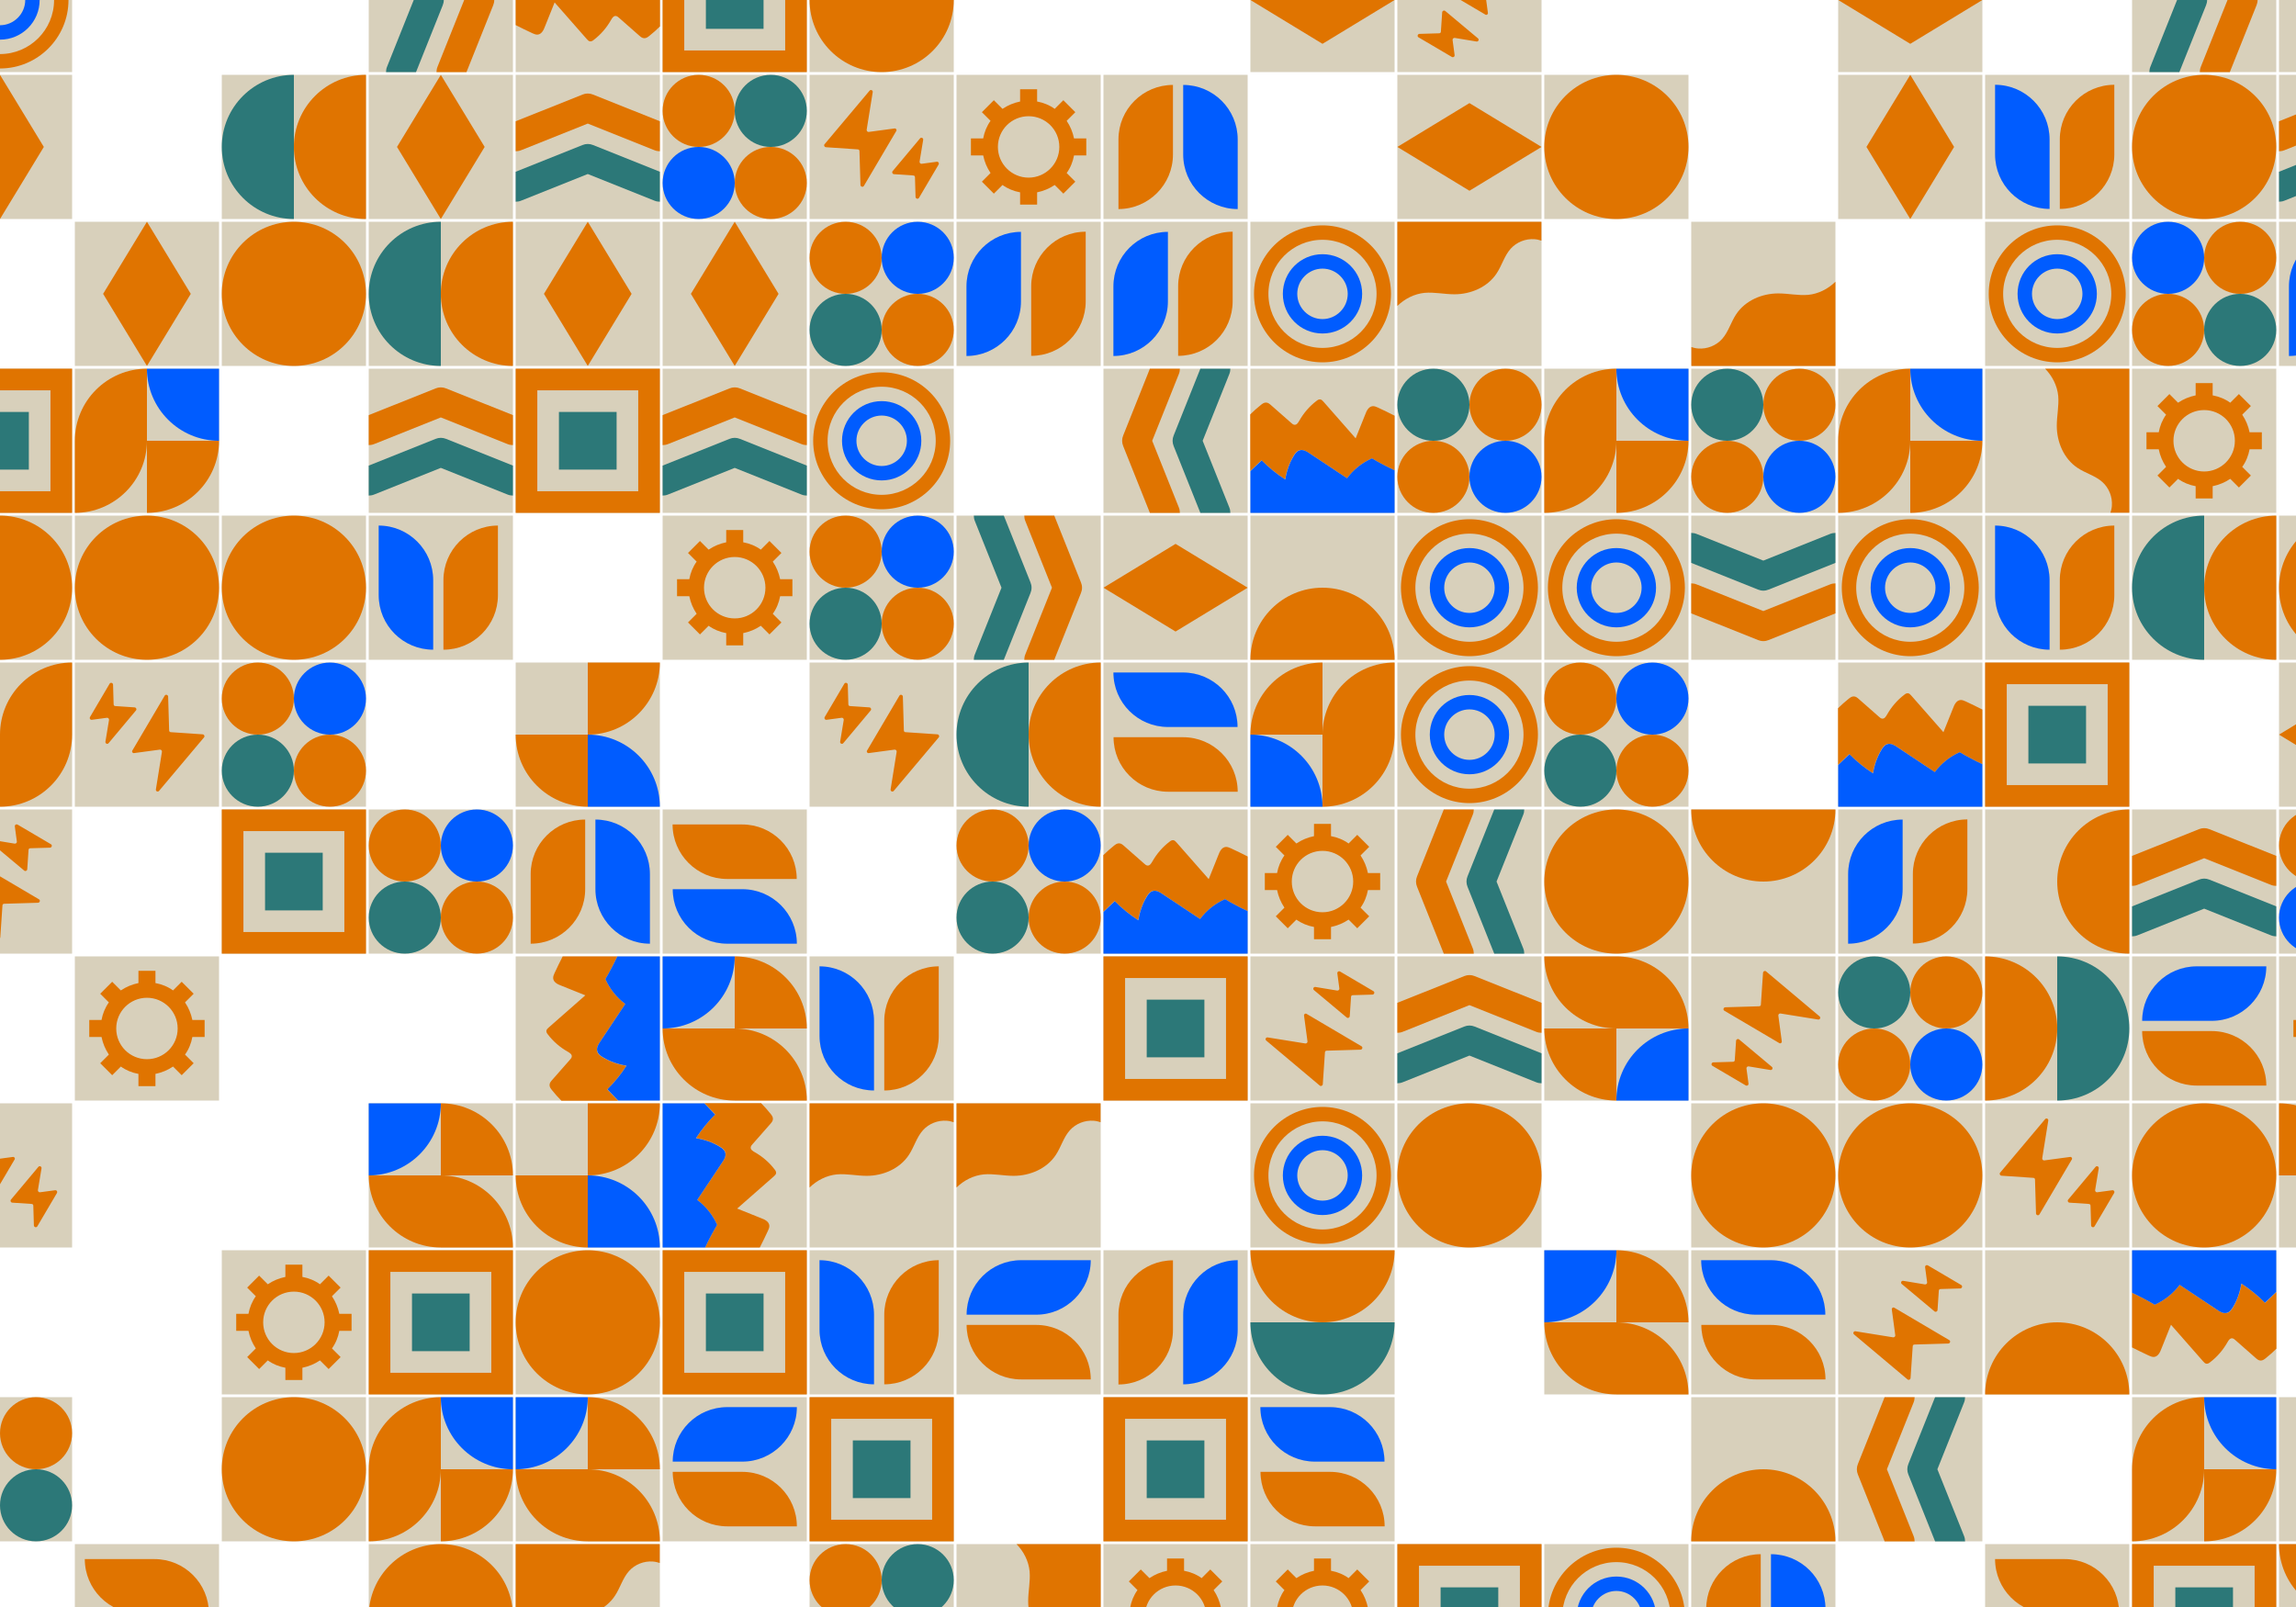 <svg xmlns="http://www.w3.org/2000/svg" viewBox="0 0 500 350" preserveAspectRatio="xMidYMid" style="shape-rendering: auto; display: block; background: rgb(236, 233, 226);" xmlns:xlink="http://www.w3.org/1999/xlink"><g><defs><g id="id-0" transform="scale(0.314) translate(-50,-50)"><g> <rect fill="#d8d0bb" width="100" height="100"></rect> </g> <g> <path fill="#d8d0bb" d="M100,99.9C100,99.9,99.9,100,100,99.9L100,99.9L100,99.9z"></path> </g> <path fill="#e07400" d="M100,30.7c-9.1-9.4-21.8-15.3-35.9-15.3c-27.5,0-49.9,22.3-49.9,49.9c0,13.5,5.4,25.7,14.1,34.7h71.6 c0,0,0.1-0.1,0.1-0.1V30.7z"></path></g><g id="id-1" transform="scale(0.314) translate(-50,-50)"><g> <rect fill="#d8d0bb" width="100" height="100"></rect> </g> <path fill="#e07400" d="M50,50c0,27.6,22.4,50,50,50V0C72.4,0,50,22.4,50,50z"></path></g><g id="id-2" transform="scale(0.314) translate(-50,-50)"><g> <rect fill="#d8d0bb" width="100" height="100"></rect> </g> <path fill="#e07400" d="M0,0v58.4c5.1-5,11.8-8.4,18.9-9.1c6.9-0.6,13.8,1,20.7,1c11.3,0,22.9-4.9,29.2-14.4 c3.7-5.5,5.4-12.3,9.8-17.2c4.1-4.6,10.4-7.1,16.6-6.6c1.6,0.1,3.2,0.5,4.7,1V0H0z"></path></g><g id="id-3" transform="scale(0.314) translate(-50,-50)"><g> <rect fill="#d8d0bb" width="100" height="100"></rect> </g> <circle fill="#e07400" cx="75.9" cy="38.9" r="14.1"></circle> <circle fill="#e07400" cx="24.4" cy="24.8" r="7.1"></circle> <circle fill="#005cff" cx="34.4" cy="74" r="15.6"></circle></g><g id="id-4" transform="scale(0.314) translate(-50,-50)"><g> <rect fill="#d8d0bb" width="100" height="100"></rect> </g> <path fill="#e07400" d="M50,50c27.6,0,50,22.4,50,50H0C0,72.4,22.4,50,50,50z"></path> <path fill="#2c7878" d="M50,0c27.6,0,50,22.4,50,50H0C0,22.4,22.4,0,50,0z"></path></g><g id="id-5" transform="scale(0.314) translate(-50,-50)"><g> <rect fill="#d8d0bb" width="100" height="100"></rect> </g> <path fill="#e07400" d="M100,0H39.4c-0.2,0.3-0.4,0.6-0.6,0.9c-1.5,2.8,0.8,7.2,3.8,6.3c-1.5,7.1-14.4,7.2-14.9,14.4 c-0.3,5,5.9,7.5,10.8,8.5c-1.3,3.4-5.3,4.7-8.6,6.1s-7.1,3.8-6.9,7.4c0.2,3.8,4.6,5.9,8.4,6.3c3.8,0.5,8.1,0.3,10.9,3 c-3.2,2-6.6,4.3-8.1,7.8c-1.5,3.5-0.1,8.5,3.6,9.3c2.5,0.5,5-1,7.5-1.7c2.5-0.7,6,0.1,6.2,2.7c0.2,1.9-1.6,3.3-2.6,4.9 c-1.9,3-0.7,7.5,2.4,9.3c2.8,1.6,6.3,1,9.4,1.8c3.1,0.8,6.1,4.5,4,6.9c-0.9,1-2.3,1.4-3.2,2.4c-1,1-1.1,2.4-0.7,3.8H100V0z"></path></g><g id="id-6" transform="scale(0.314) translate(-50,-50)"><g> <rect fill="#d8d0bb" width="100" height="100"></rect> </g> <path fill="#e07400" d="M50,97.5C23.8,97.5,2.5,76.2,2.5,50S23.8,2.5,50,2.5S97.5,23.8,97.5,50S76.2,97.5,50,97.5z M50,12.5 c-20.7,0-37.5,16.8-37.5,37.5S29.3,87.5,50,87.5S87.5,70.7,87.5,50S70.7,12.5,50,12.5z"></path> <path fill="#005cff" d="M50,77.5c-15.2,0-27.5-12.3-27.5-27.5S34.8,22.5,50,22.5S77.5,34.8,77.5,50S65.2,77.5,50,77.5z M50,32.5 c-9.6,0-17.5,7.9-17.5,17.5S40.4,67.5,50,67.5S67.5,59.6,67.5,50S59.6,32.5,50,32.5z"></path></g><g id="id-7" transform="scale(0.314) translate(-50,-50)"><g> <rect fill="#d8d0bb" width="100" height="100"></rect> </g> <path fill="#e07400" d="M33.8,50L52.3,3.7C52.8,2.5,53,1.2,53,0H32.2L13.7,46.3c-1,2.4-1,5,0,7.4L32.2,100H53c0-1.2-0.2-2.5-0.7-3.7 L33.8,50z"></path> <path fill="#2c7878" d="M68.8,50L87.3,3.7C87.8,2.5,88,1.2,88,0H67.2L48.7,46.3c-1,2.4-1,5,0,7.4L67.2,100H88c0-1.2-0.2-2.5-0.7-3.7 L68.8,50z"></path></g><g id="id-8" transform="scale(0.314) translate(-50,-50)"><g> <rect fill="#d8d0bb" width="100" height="100"></rect> </g> <polygon fill="#e07400" points="50,100 19.6,50 50,0 80.4,50 "></polygon></g><g id="id-9" transform="scale(0.314) translate(-50,-50)"><g> <rect fill="#d8d0bb" width="100" height="100"></rect> </g> <polygon fill="#005cff" points="50,100 30,50 50,0 70,50 "></polygon> <polygon fill="#2c7878" points="80,100 60,50 80,0 100,50 "></polygon> <polygon fill="#e07400" points="20,100 0,50 20,0 40,50 "></polygon></g><g id="id-10" transform="scale(0.314) translate(-50,-50)"><g> <rect fill="#d8d0bb" width="100" height="100"></rect> </g> <circle fill="#e07400" cx="50" cy="50" r="50"></circle></g><g id="id-11" transform="scale(0.314) translate(-50,-50)"><g> <rect fill="#d8d0bb" width="100" height="100"></rect> </g> <path fill="#005cff" d="M79.2,80.6c-4.1-8.6-15.6-13.3-23.9-8.7c6.7-6.6,13.4-14.3,14.1-23.7c0.2-2.5-0.1-5.2-1.4-7.4 c-2.9-4.9-9.7-5.6-15.3-4.6C45,37.6,37.8,41.4,32.3,47c5.2-5.9,10.5-12.3,12-20c0.6-3.3,0.2-7.4-2.6-9.3c-1.4-1-3.2-1.3-5-1.4 C26,15.9,16.3,22.5,8.1,29.5c-2.8,2.4-5.6,5-8.1,7.8V100h78.9C81.6,93.8,82.1,86.6,79.2,80.6z"></path></g><g id="id-12" transform="scale(0.314) translate(-50,-50)"><g> <rect fill="#d8d0bb" width="100" height="100"></rect> </g> <path fill="#e07400" d="M0,0v100h100V0H0z M85,85H15V15h70V85z"></path> <rect x="30" y="30" fill="#2c7878" width="40" height="40"></rect></g><g id="id-13" transform="scale(0.314) translate(-50,-50)"><g> <rect fill="#d8d0bb" width="100" height="100"></rect> </g> <path fill="#e07400" d="M45.8,78.3c-12.7-11.7-14.7-30.9-4.5-43.5c1.9-2.3,4-4.3,6.4-5.9c3.1-2.1,1.3-7-2.5-7 c-9.2-0.1-18.2,3.7-24.1,11.4C11,46,13.2,65.2,26.1,76.7c5,4.5,10.9,7.2,16.9,8.3c3.8,0.7,5.9-3.9,3-6.5 C46,78.4,45.9,78.3,45.8,78.3z"></path> <path fill="#e07400" d="M80.4,65.5C63.1,65.2,49,52.2,48.2,36c-0.1-3,0.2-5.9,0.9-8.6c0.9-3.6-3.7-6.1-6.6-3.6 c-7,6.1-11.1,14.9-10.5,24.5c1,16.2,15.4,29,32.7,29.1c6.7,0,13-1.8,18.2-5c3.3-2,1.9-6.8-2.1-6.9C80.7,65.5,80.6,65.5,80.4,65.5z"></path> <path fill="#e07400" d="M84.5,33.6c-12,8-27.9,5.9-36.2-4.8c-1.5-2-2.7-4.1-3.5-6.3c-1.1-2.9-5.4-2.4-6.2,0.7 c-1.9,7.5-0.5,15.5,4.5,21.8c8.4,10.6,24.4,12.5,36.3,4.3c4.6-3.2,8-7.4,10-12.1c1.3-3-2-5.6-4.7-3.7C84.6,33.5,84.6,33.5,84.5,33.6 z"></path> <path fill="#e07400" d="M40.3,13.9c1.2-2.2,3.9-3,6.4-2.8c2.4,0.3,4.7,1.5,6.8,2.7c2,1.1,4.1,2.3,5.6,4.2c1.4,1.8,1.4,4.3,0.9,6.5 c-0.4,1.9-3.8,3.7-5.5,4c-2,0.4-4.8-0.1-6.3-1.3c-2.4-1.8-4.8-3.2-6.7-5.7c-1.1-1.4-2.1-2.9-2.3-4.7c-0.2-1.8,0.8-3.7,2.5-4.1"></path></g><g id="id-14" transform="scale(0.314) translate(-50,-50)"><g> <rect fill="#d8d0bb" width="100" height="100"></rect> </g> <path fill="#e07400" d="M60.1,39L37.7,77c-0.6,1.1-2.3,0.7-2.4-0.6l-0.7-23.5c0-0.7-0.5-1.2-1.2-1.2l-22.1-1.5 c-1-0.1-1.6-1.3-0.9-2.1L41.6,11c0.8-1,2.4-0.3,2.2,1l-4.2,26.1c-0.1,0.8,0.6,1.6,1.4,1.5l17.9-2.4C59.9,37,60.7,38.1,60.1,39z"></path> <path fill="#e07400" d="M89.5,62.2L75.9,85.3c-0.6,1.1-2.3,0.7-2.4-0.6L73.1,71c0-0.7-0.5-1.2-1.2-1.2l-13.4-0.9 c-1-0.1-1.6-1.3-0.9-2.1l19-22.7c0.8-1,2.4-0.3,2.2,1l-2.5,15.1c-0.1,0.8,0.6,1.6,1.4,1.5l10.4-1.4C89.3,60.1,90,61.2,89.5,62.2z"></path></g><g id="id-15" transform="scale(0.314) translate(-50,-50)"><g> <rect fill="#d8d0bb" width="100" height="100"></rect> </g> <path fill="#e07400" d="M88.3,26.9c-1.1-0.5-2.3-1-3.5-0.9c-2.7,0.2-4.2,3.1-5.1,5.6c-2.2,5.6-4.5,11.1-6.7,16.7 c-7.5-8.5-14.9-17-22.4-25.5c-0.6-0.7-1.3-1.4-2.2-1.5c-0.9-0.1-1.8,0.4-2.5,1c-4.9,3.7-9,8.5-12,13.8c-0.8,1.4-1.8,3-3.4,2.8 c-0.8-0.1-1.5-0.6-2.1-1.2c-4.7-4.1-9.4-8.3-14.1-12.4c-1-0.9-2.1-1.8-3.4-1.8c-1.4-0.1-2.6,0.8-3.7,1.7c-2.5,2-5,4.2-7.3,6.5v39.3 c2.6-2.5,5.2-5,7.8-7.5c5,5,10.5,9.4,16.4,13.3c0.9-5.7,2.9-11.3,5.8-16.3c1-1.7,2.3-3.5,4.2-4c2.4-0.7,4.8,0.8,6.8,2.1 C49.7,64.5,58.3,70.2,67,76c4.5-6,10.5-10.8,17.3-13.8c5.1,3.1,10.3,5.8,15.7,8.3V32.6C96.1,30.6,92.2,28.7,88.3,26.9z"></path> <g> <path fill="#005cff" d="M67,76C58.3,70.2,49.7,64.5,41,58.7c-2-1.4-4.4-2.8-6.8-2.1c-1.9,0.5-3.2,2.3-4.2,4c-3,5-4.9,10.6-5.8,16.3 c-5.9-3.8-11.4-8.3-16.4-13.3c-2.6,2.5-5.2,5-7.8,7.5V100h100V70.5c-5.4-2.5-10.7-5.3-15.7-8.3C77.5,65.2,71.5,70,67,76z"></path> </g></g><g id="id-16" transform="scale(0.314) translate(-50,-50)"><g> <rect fill="#d8d0bb" width="100" height="100"></rect> </g> <g> <path fill="#005cff" d="M6.9,6.9L6.9,6.9l0,48.3c0,20.9,16.9,37.8,37.8,37.8h0V44.7C44.7,23.9,27.8,6.9,6.9,6.9z"></path> </g> <path fill="#e07400" d="M51.8,44.7v48.3h0c20.9,0,37.8-16.9,37.8-37.8V6.9h0C68.7,6.9,51.8,23.9,51.8,44.7z"></path></g><g id="id-17" transform="scale(0.314) translate(-50,-50)"><g> <rect fill="#d8d0bb" width="100" height="100"></rect> </g> <g> <path fill="#005cff" d="M6.9,93.1L6.9,93.1l0-48.3c0-20.9,16.9-37.8,37.8-37.8h0v48.3C44.7,76.1,27.8,93.1,6.9,93.1z"></path> </g> <path fill="#e07400" d="M51.8,44.7v48.3h0c20.9,0,37.8-16.9,37.8-37.8V6.9h0C68.7,6.9,51.8,23.9,51.8,44.7z"></path></g><g id="id-18" transform="scale(0.314) translate(-50,-50)"><g> <rect x="0" y="0" fill="#d8d0bb" width="100" height="100"></rect> </g> <path fill="#e07400" d="M84.2,65.9C73,65.7,66.4,76.1,63.6,80.5c-0.4,0.6-0.8,1.3-1.2,1.9c-1.5,2.5-2.9,4.8-4.6,5.5 c-1.5,0.6-2,0.3-2.3,0.1c-1.5-1-2.7-4.2-2.5-6.9c0.1-2.9,1.2-5.7,3-7.6c1.8-1.9,4.4-3.2,7.2-4.6c1.2-0.6,2.4-1.2,3.6-1.9 C79.9,59.6,89.5,45,90.1,31.5c0.2-4.9-0.4-8.8-2-12.1c-2.3-4.9-6.7-8.2-11.5-8.8c-8-0.9-13.9,5.5-16.5,11.2c-1,2.1-1.7,4.3-2.4,6.3 c-0.9,2.6-1.7,5.1-3,7.1c-2.2,3.5-9.7,7.1-14.6,6.1c-1.5-0.3-3-1-3.4-4c-0.3-2.1,0.1-2.7,4.9-5.2C46,30,53.2,26.3,52.2,16.8 c-0.6-5.6-3.7-10-8.6-12.4c-6.2-3-14.9-2.2-21.2,1.8c-1.9,1.2-3.8,2.5-5.5,4C2.1,23.4,7.4,49.8,14.6,64.4c0.3,0.7,0.7,1.3,1,2 c1,1.9,1.9,3.8,2.5,5.6c1.3,4.4,0.3,9.8-2.7,15c-2.8,4.9-7,9.1-11.1,13.1h13.8c2.2-2.5,4.2-5.2,5.9-8.1c4.4-7.6,5.7-15.7,3.6-22.8 c-0.8-2.7-2-5.1-3.2-7.4c-0.3-0.6-0.6-1.2-0.9-1.8c-3.4-6.8-5.6-15.4-6-22.8C17.2,31,18,22.6,23.5,17.7c1.2-1.1,2.6-2,4.3-3.1 c3.4-2.2,8.4-2.7,11.5-1.2c1.8,0.9,2.7,2.3,3,4.5c0.2,2.3-0.5,3-5.1,5.4c-4.4,2.2-11.6,5.9-10.3,15.5c0.9,6.6,5,11.1,11.2,12.4 c8.6,1.8,20.6-3.2,25.2-10.5c1.9-3,3-6.2,4-9.3c0.6-1.9,1.2-3.7,2-5.3c1.4-2.9,4-5.7,6.3-5.5c1.3,0.2,2.8,1.4,3.6,3.1 c0.9,1.8,1.2,4.2,1,7.4c-0.4,10-8.1,21.5-18.2,27.3c-1,0.6-2.1,1.1-3.2,1.7c-3.3,1.7-6.9,3.5-9.9,6.6c-3.5,3.7-5.5,8.7-5.7,14 c-0.2,5.3,1.8,12.1,6.9,15.6c3.5,2.4,7.7,2.7,11.9,0.9c4.7-2,7.2-6.2,9.2-9.6c0.4-0.6,0.7-1.2,1.1-1.7c3.1-4.9,7-9.9,11.9-9.9 c0,0,0.1,0,0.1,0c4.9,0.1,11.5,7.6,15.9,14.8V74.1C96.2,69.6,91.1,66,84.2,65.9z"></path></g><g id="id-19" transform="scale(0.314) translate(-50,-50)"><g> <rect fill="#d8d0bb" width="100" height="100"></rect> </g> <path fill="#e07400" d="M50,100c0-27.6-22.4-50-50-50l0,50H50z"></path> <path fill="#e07400" d="M0,50c27.6,0,50-22.4,50-50L0,0L0,50z"></path> <path fill="#2c7878" d="M100,50V0L50,0C50,27.6,72.4,50,100,50z"></path> <path fill="#e07400" d="M100,50c-27.6,0-50,22.4-50,50h50V50z"></path></g><g id="id-20" transform="scale(0.314) translate(-50,-50)"><g> <rect fill="#d8d0bb" width="100" height="100"></rect> </g> <path fill="#e07400" d="M50,50c0,27.6-22.4,50-50,50l0-50H50z"></path> <path fill="#e07400" d="M50,0C22.4,0,0,22.4,0,50h50V0z"></path> <path fill="#005cff" d="M100,50V0L50,0C50,27.6,72.4,50,100,50z"></path> <path fill="#e07400" d="M50,100c27.6,0,50-22.4,50-50H50V100z"></path></g><g id="id-21" transform="scale(0.314) translate(-50,-50)"><g> <rect fill="#d8d0bb" width="100" height="100"></rect> </g> <path fill="#e07400" d="M50,50c0,27.6-22.4,50-50,50l0-50H50z"></path> <path fill="#e07400" d="M50,0C22.4,0,0,22.4,0,50h50V0z"></path> <path fill="#e07400" d="M50,50V0h50C100,27.6,77.6,50,50,50z"></path> <path fill="#005cff" d="M100,100c-27.6,0-50-22.4-50-50h50V100z"></path></g><g id="id-22" transform="scale(0.314) translate(-50,-50)"><g> <rect fill="#d8d0bb" width="100" height="100"></rect> </g> <path fill="#005cff" d="M50,50c0,27.6-22.4,50-50,50l0-50H50z"></path> <path fill="#e07400" d="M0,0c27.6,0,50,22.4,50,50H0L0,0z"></path> <path fill="#2c7878" d="M50,50V0h50C100,27.6,77.6,50,50,50z"></path> <path fill="#e07400" d="M100,100c-27.6,0-50-22.4-50-50h50V100z"></path></g><g id="id-23" transform="scale(0.314) translate(-50,-50)"><g> <rect fill="#d8d0bb" width="100" height="100"></rect> </g> <path fill="#e07400" d="M50,50c0,27.6-22.4,50-50,50l0-50H50z"></path> <path fill="#005cff" d="M0,0c27.6,0,50,22.4,50,50H0L0,0z"></path> <path fill="#e07400" d="M100,50V0L50,0C50,27.6,72.4,50,100,50z"></path> <path fill="#e07400" d="M100,100c-27.6,0-50-22.4-50-50h50V100z"></path></g><g id="id-24" transform="scale(0.314) translate(-50,-50)"><g> <rect x="0" fill="#d8d0bb" width="100" height="100"></rect> </g> <circle fill="#e07400" cx="25" cy="25" r="25"></circle> <circle fill="#005cff" cx="75" cy="25" r="25"></circle> <circle fill="#2c7878" cx="25" cy="75" r="25"></circle> <circle fill="#e07400" cx="75" cy="75" r="25"></circle></g><g id="id-25" transform="scale(0.314) translate(-50,-50)"><g> <rect x="0" fill="#d8d0bb" width="100" height="100"></rect> </g> <path fill="#e07400" d="M50,100c0-27.6-22.4-50-50-50l0,50H50z"></path> <path fill="#e07400" d="M100,50V0L50,0C50,27.6,72.4,50,100,50z"></path> <rect fill="#2c7878" width="50" height="50"></rect> <rect x="50" y="50" fill="#005cff" width="50" height="50"></rect></g><g id="id-26" transform="scale(0.314) translate(-50,-50)"><g> <rect x="0" fill="#d8d0bb" width="100" height="100"></rect> </g> <path fill="#e07400" d="M50,0C22.4,0,0,22.4,0,50h50V0z"></path> <path fill="#e07400" d="M50,0v50h50C100,22.4,77.6,0,50,0z"></path> <path fill="#e07400" d="M50,100c27.6,0,50-22.4,50-50H50V100z"></path> <rect x="0" y="50" fill="#e07400" width="50" height="50"></rect></g><g id="id-27" transform="scale(0.314) translate(-50,-50)"><g> <rect x="0" fill="#d8d0bb" width="100" height="100"></rect> </g> <path fill="#005cff" d="M50,50c0,27.6-22.4,50-50,50l0-50H50z"></path> <path fill="#e07400" d="M50,0C22.4,0,0,22.4,0,50h50V0z"></path> <path fill="#e07400" d="M100,100c-27.6,0-50-22.4-50-50h50V100z"></path></g><g id="id-28" transform="scale(0.314) translate(-50,-50)"><g> <rect x="0" fill="#d8d0bb" width="100" height="100"></rect> </g> <path fill="#005cff" d="M0,0c27.6,0,50,22.4,50,50H0L0,0z"></path> <path fill="#e07400" d="M50,50V0h50C100,27.6,77.6,50,50,50z"></path></g><g id="id-29" transform="scale(0.314) translate(-50,-50)"><g> <rect x="0" fill="#d8d0bb" width="100" height="100"></rect> </g> <path fill="#e07400" d="M50,50c0,27.6-22.4,50-50,50l0-50H50z"></path></g><g id="id-30" transform="scale(0.314) translate(-50,-50)"><rect x="0" y="0" width="100" height="100" fill="#d8d0bb"></rect><g transform="translate(50 50)"> <path fill="#e07400" d="M31.5-5.9H40V5.9h-8.5c-0.8,4.4-2.5,8.6-5.1,12.2l0,0l6,6l-8.3,8.3l-6-6c-3.7,2.5-7.8,4.2-12.2,5.1l0,0V40 H-5.9v-8.5c-4.4-0.8-8.6-2.5-12.2-5.1l0,0l-6,6l-8.3-8.3l6-6c-2.5-3.7-4.2-7.8-5.1-12.2l0,0H-40V-5.9h8.5c0.8-4.4,2.5-8.6,5.1-12.2 l0,0l-6-6l8.3-8.3l6,6c3.7-2.5,7.8-4.2,12.2-5.1l0,0V-40H5.9v8.5c4.4,0.8,8.6,2.5,12.2,5.1l0,0l6-6l8.3,8.3l-6,6 C28.9-14.4,30.6-10.3,31.5-5.9 M0-21.3c-11.8,0-21.3,9.6-21.3,21.3S-11.8,21.3,0,21.3S21.3,11.8,21.3,0S11.8-21.3,0-21.3"> <animateTransform attributeName="transform" type="rotate" values="0;45" keyTimes="0;1" dur="0.2s" repeatCount="indefinite"></animateTransform> </path> </g></g></defs><use href="#id-6" transform="translate(0,0) rotate(270)"></use><use href="#id-7" transform="translate(96,0) rotate(180)"></use><use href="#id-15" transform="translate(128,0) rotate(180)"></use><use href="#id-12" transform="translate(160,0) rotate(90)"></use><use href="#id-10" transform="translate(192,0) rotate(90)"></use><use href="#id-8" transform="translate(288,0) rotate(90)"></use><use href="#id-14" transform="translate(320,0) rotate(90)"></use><use href="#id-8" transform="translate(416,0) rotate(270)"></use><use href="#id-7" transform="translate(480,0) rotate(180)"></use><use href="#id-8" transform="translate(512,0) rotate(0)"></use><use href="#id-8" transform="translate(0,32) rotate(0)"></use><use href="#id-4" transform="translate(64,32) rotate(270)"></use><use href="#id-8" transform="translate(96,32) rotate(180)"></use><use href="#id-7" transform="translate(128,32) rotate(90)"></use><use href="#id-24" transform="translate(160,32) rotate(180)"></use><use href="#id-14" transform="translate(192,32) rotate(0)"></use><use href="#id-30" transform="translate(224,32) rotate(270)"></use><use href="#id-16" transform="translate(256,32) rotate(180)"></use><use href="#id-8" transform="translate(320,32) rotate(90)"></use><use href="#id-10" transform="translate(352,32) rotate(90)"></use><use href="#id-8" transform="translate(416,32) rotate(180)"></use><use href="#id-16" transform="translate(448,32) rotate(0)"></use><use href="#id-10" transform="translate(480,32) rotate(270)"></use><use href="#id-7" transform="translate(512,32) rotate(90)"></use><use href="#id-8" transform="translate(32,64) rotate(0)"></use><use href="#id-10" transform="translate(64,64) rotate(270)"></use><use href="#id-4" transform="translate(96,64) rotate(270)"></use><use href="#id-8" transform="translate(128,64) rotate(180)"></use><use href="#id-8" transform="translate(160,64) rotate(180)"></use><use href="#id-24" transform="translate(192,64) rotate(0)"></use><use href="#id-17" transform="translate(224,64) rotate(0)"></use><use href="#id-17" transform="translate(256,64) rotate(0)"></use><use href="#id-6" transform="translate(288,64) rotate(270)"></use><use href="#id-2" transform="translate(320,64) rotate(0)"></use><use href="#id-2" transform="translate(384,64) rotate(180)"></use><use href="#id-6" transform="translate(448,64) rotate(90)"></use><use href="#id-24" transform="translate(480,64) rotate(270)"></use><use href="#id-17" transform="translate(512,64) rotate(0)"></use><use href="#id-12" transform="translate(0,96) rotate(0)"></use><use href="#id-20" transform="translate(32,96) rotate(0)"></use><use href="#id-7" transform="translate(96,96) rotate(90)"></use><use href="#id-12" transform="translate(128,96) rotate(180)"></use><use href="#id-7" transform="translate(160,96) rotate(90)"></use><use href="#id-6" transform="translate(192,96) rotate(0)"></use><use href="#id-7" transform="translate(256,96) rotate(0)"></use><use href="#id-15" transform="translate(288,96) rotate(0)"></use><use href="#id-24" transform="translate(320,96) rotate(90)"></use><use href="#id-20" transform="translate(352,96) rotate(0)"></use><use href="#id-24" transform="translate(384,96) rotate(90)"></use><use href="#id-20" transform="translate(416,96) rotate(0)"></use><use href="#id-2" transform="translate(448,96) rotate(90)"></use><use href="#id-30" transform="translate(480,96) rotate(270)"></use><use href="#id-10" transform="translate(0,128) rotate(270)"></use><use href="#id-10" transform="translate(32,128) rotate(270)"></use><use href="#id-10" transform="translate(64,128) rotate(90)"></use><use href="#id-16" transform="translate(96,128) rotate(0)"></use><use href="#id-30" transform="translate(160,128) rotate(90)"></use><use href="#id-24" transform="translate(192,128) rotate(0)"></use><use href="#id-7" transform="translate(224,128) rotate(180)"></use><use href="#id-8" transform="translate(256,128) rotate(90)"></use><use href="#id-1" transform="translate(288,128) rotate(90)"></use><use href="#id-6" transform="translate(320,128) rotate(90)"></use><use href="#id-6" transform="translate(352,128) rotate(180)"></use><use href="#id-7" transform="translate(384,128) rotate(270)"></use><use href="#id-6" transform="translate(416,128) rotate(180)"></use><use href="#id-16" transform="translate(448,128) rotate(0)"></use><use href="#id-4" transform="translate(480,128) rotate(270)"></use><use href="#id-10" transform="translate(512,128) rotate(0)"></use><use href="#id-20" transform="translate(0,160) rotate(180)"></use><use href="#id-14" transform="translate(32,160) rotate(180)"></use><use href="#id-24" transform="translate(64,160) rotate(0)"></use><use href="#id-27" transform="translate(128,160) rotate(270)"></use><use href="#id-14" transform="translate(192,160) rotate(180)"></use><use href="#id-4" transform="translate(224,160) rotate(270)"></use><use href="#id-17" transform="translate(256,160) rotate(90)"></use><use href="#id-20" transform="translate(288,160) rotate(180)"></use><use href="#id-6" transform="translate(320,160) rotate(0)"></use><use href="#id-24" transform="translate(352,160) rotate(0)"></use><use href="#id-15" transform="translate(416,160) rotate(0)"></use><use href="#id-12" transform="translate(448,160) rotate(270)"></use><use href="#id-8" transform="translate(512,160) rotate(270)"></use><use href="#id-14" transform="translate(0,192) rotate(270)"></use><use href="#id-12" transform="translate(64,192) rotate(90)"></use><use href="#id-24" transform="translate(96,192) rotate(0)"></use><use href="#id-16" transform="translate(128,192) rotate(180)"></use><use href="#id-17" transform="translate(160,192) rotate(270)"></use><use href="#id-24" transform="translate(224,192) rotate(0)"></use><use href="#id-15" transform="translate(256,192) rotate(0)"></use><use href="#id-30" transform="translate(288,192) rotate(180)"></use><use href="#id-7" transform="translate(320,192) rotate(0)"></use><use href="#id-10" transform="translate(352,192) rotate(180)"></use><use href="#id-1" transform="translate(384,192) rotate(270)"></use><use href="#id-17" transform="translate(416,192) rotate(0)"></use><use href="#id-1" transform="translate(448,192) rotate(0)"></use><use href="#id-7" transform="translate(480,192) rotate(90)"></use><use href="#id-24" transform="translate(512,192) rotate(180)"></use><use href="#id-30" transform="translate(32,224) rotate(90)"></use><use href="#id-15" transform="translate(128,224) rotate(270)"></use><use href="#id-20" transform="translate(160,224) rotate(270)"></use><use href="#id-16" transform="translate(192,224) rotate(0)"></use><use href="#id-12" transform="translate(256,224) rotate(0)"></use><use href="#id-14" transform="translate(288,224) rotate(270)"></use><use href="#id-7" transform="translate(320,224) rotate(90)"></use><use href="#id-20" transform="translate(352,224) rotate(90)"></use><use href="#id-14" transform="translate(384,224) rotate(90)"></use><use href="#id-24" transform="translate(416,224) rotate(90)"></use><use href="#id-4" transform="translate(448,224) rotate(90)"></use><use href="#id-16" transform="translate(480,224) rotate(90)"></use><use href="#id-30" transform="translate(512,224) rotate(180)"></use><use href="#id-14" transform="translate(0,256) rotate(0)"></use><use href="#id-20" transform="translate(96,256) rotate(270)"></use><use href="#id-27" transform="translate(128,256) rotate(270)"></use><use href="#id-15" transform="translate(160,256) rotate(90)"></use><use href="#id-2" transform="translate(192,256) rotate(0)"></use><use href="#id-2" transform="translate(224,256) rotate(0)"></use><use href="#id-6" transform="translate(288,256) rotate(90)"></use><use href="#id-10" transform="translate(320,256) rotate(90)"></use><use href="#id-10" transform="translate(384,256) rotate(0)"></use><use href="#id-10" transform="translate(416,256) rotate(270)"></use><use href="#id-14" transform="translate(448,256) rotate(0)"></use><use href="#id-10" transform="translate(480,256) rotate(270)"></use><use href="#id-27" transform="translate(512,256) rotate(180)"></use><use href="#id-30" transform="translate(64,288) rotate(180)"></use><use href="#id-12" transform="translate(96,288) rotate(90)"></use><use href="#id-10" transform="translate(128,288) rotate(90)"></use><use href="#id-12" transform="translate(160,288) rotate(0)"></use><use href="#id-16" transform="translate(192,288) rotate(0)"></use><use href="#id-16" transform="translate(224,288) rotate(90)"></use><use href="#id-17" transform="translate(256,288) rotate(180)"></use><use href="#id-4" transform="translate(288,288) rotate(180)"></use><use href="#id-20" transform="translate(352,288) rotate(270)"></use><use href="#id-17" transform="translate(384,288) rotate(90)"></use><use href="#id-14" transform="translate(416,288) rotate(270)"></use><use href="#id-1" transform="translate(448,288) rotate(90)"></use><use href="#id-15" transform="translate(480,288) rotate(180)"></use><use href="#id-24" transform="translate(0,320) rotate(270)"></use><use href="#id-10" transform="translate(64,320) rotate(180)"></use><use href="#id-20" transform="translate(96,320) rotate(0)"></use><use href="#id-20" transform="translate(128,320) rotate(270)"></use><use href="#id-16" transform="translate(160,320) rotate(90)"></use><use href="#id-12" transform="translate(192,320) rotate(180)"></use><use href="#id-12" transform="translate(256,320) rotate(90)"></use><use href="#id-17" transform="translate(288,320) rotate(90)"></use><use href="#id-1" transform="translate(384,320) rotate(90)"></use><use href="#id-7" transform="translate(416,320) rotate(0)"></use><use href="#id-20" transform="translate(480,320) rotate(0)"></use><use href="#id-8" transform="translate(512,320) rotate(0)"></use><use href="#id-16" transform="translate(32,352) rotate(270)"></use><use href="#id-10" transform="translate(96,352) rotate(180)"></use><use href="#id-2" transform="translate(128,352) rotate(0)"></use><use href="#id-24" transform="translate(192,352) rotate(180)"></use><use href="#id-2" transform="translate(224,352) rotate(90)"></use><use href="#id-30" transform="translate(256,352) rotate(270)"></use><use href="#id-30" transform="translate(288,352) rotate(180)"></use><use href="#id-12" transform="translate(320,352) rotate(90)"></use><use href="#id-6" transform="translate(352,352) rotate(90)"></use><use href="#id-16" transform="translate(384,352) rotate(180)"></use><use href="#id-16" transform="translate(448,352) rotate(270)"></use><use href="#id-12" transform="translate(480,352) rotate(90)"></use><use href="#id-1" transform="translate(512,352) rotate(270)"></use><g></g></g></svg>